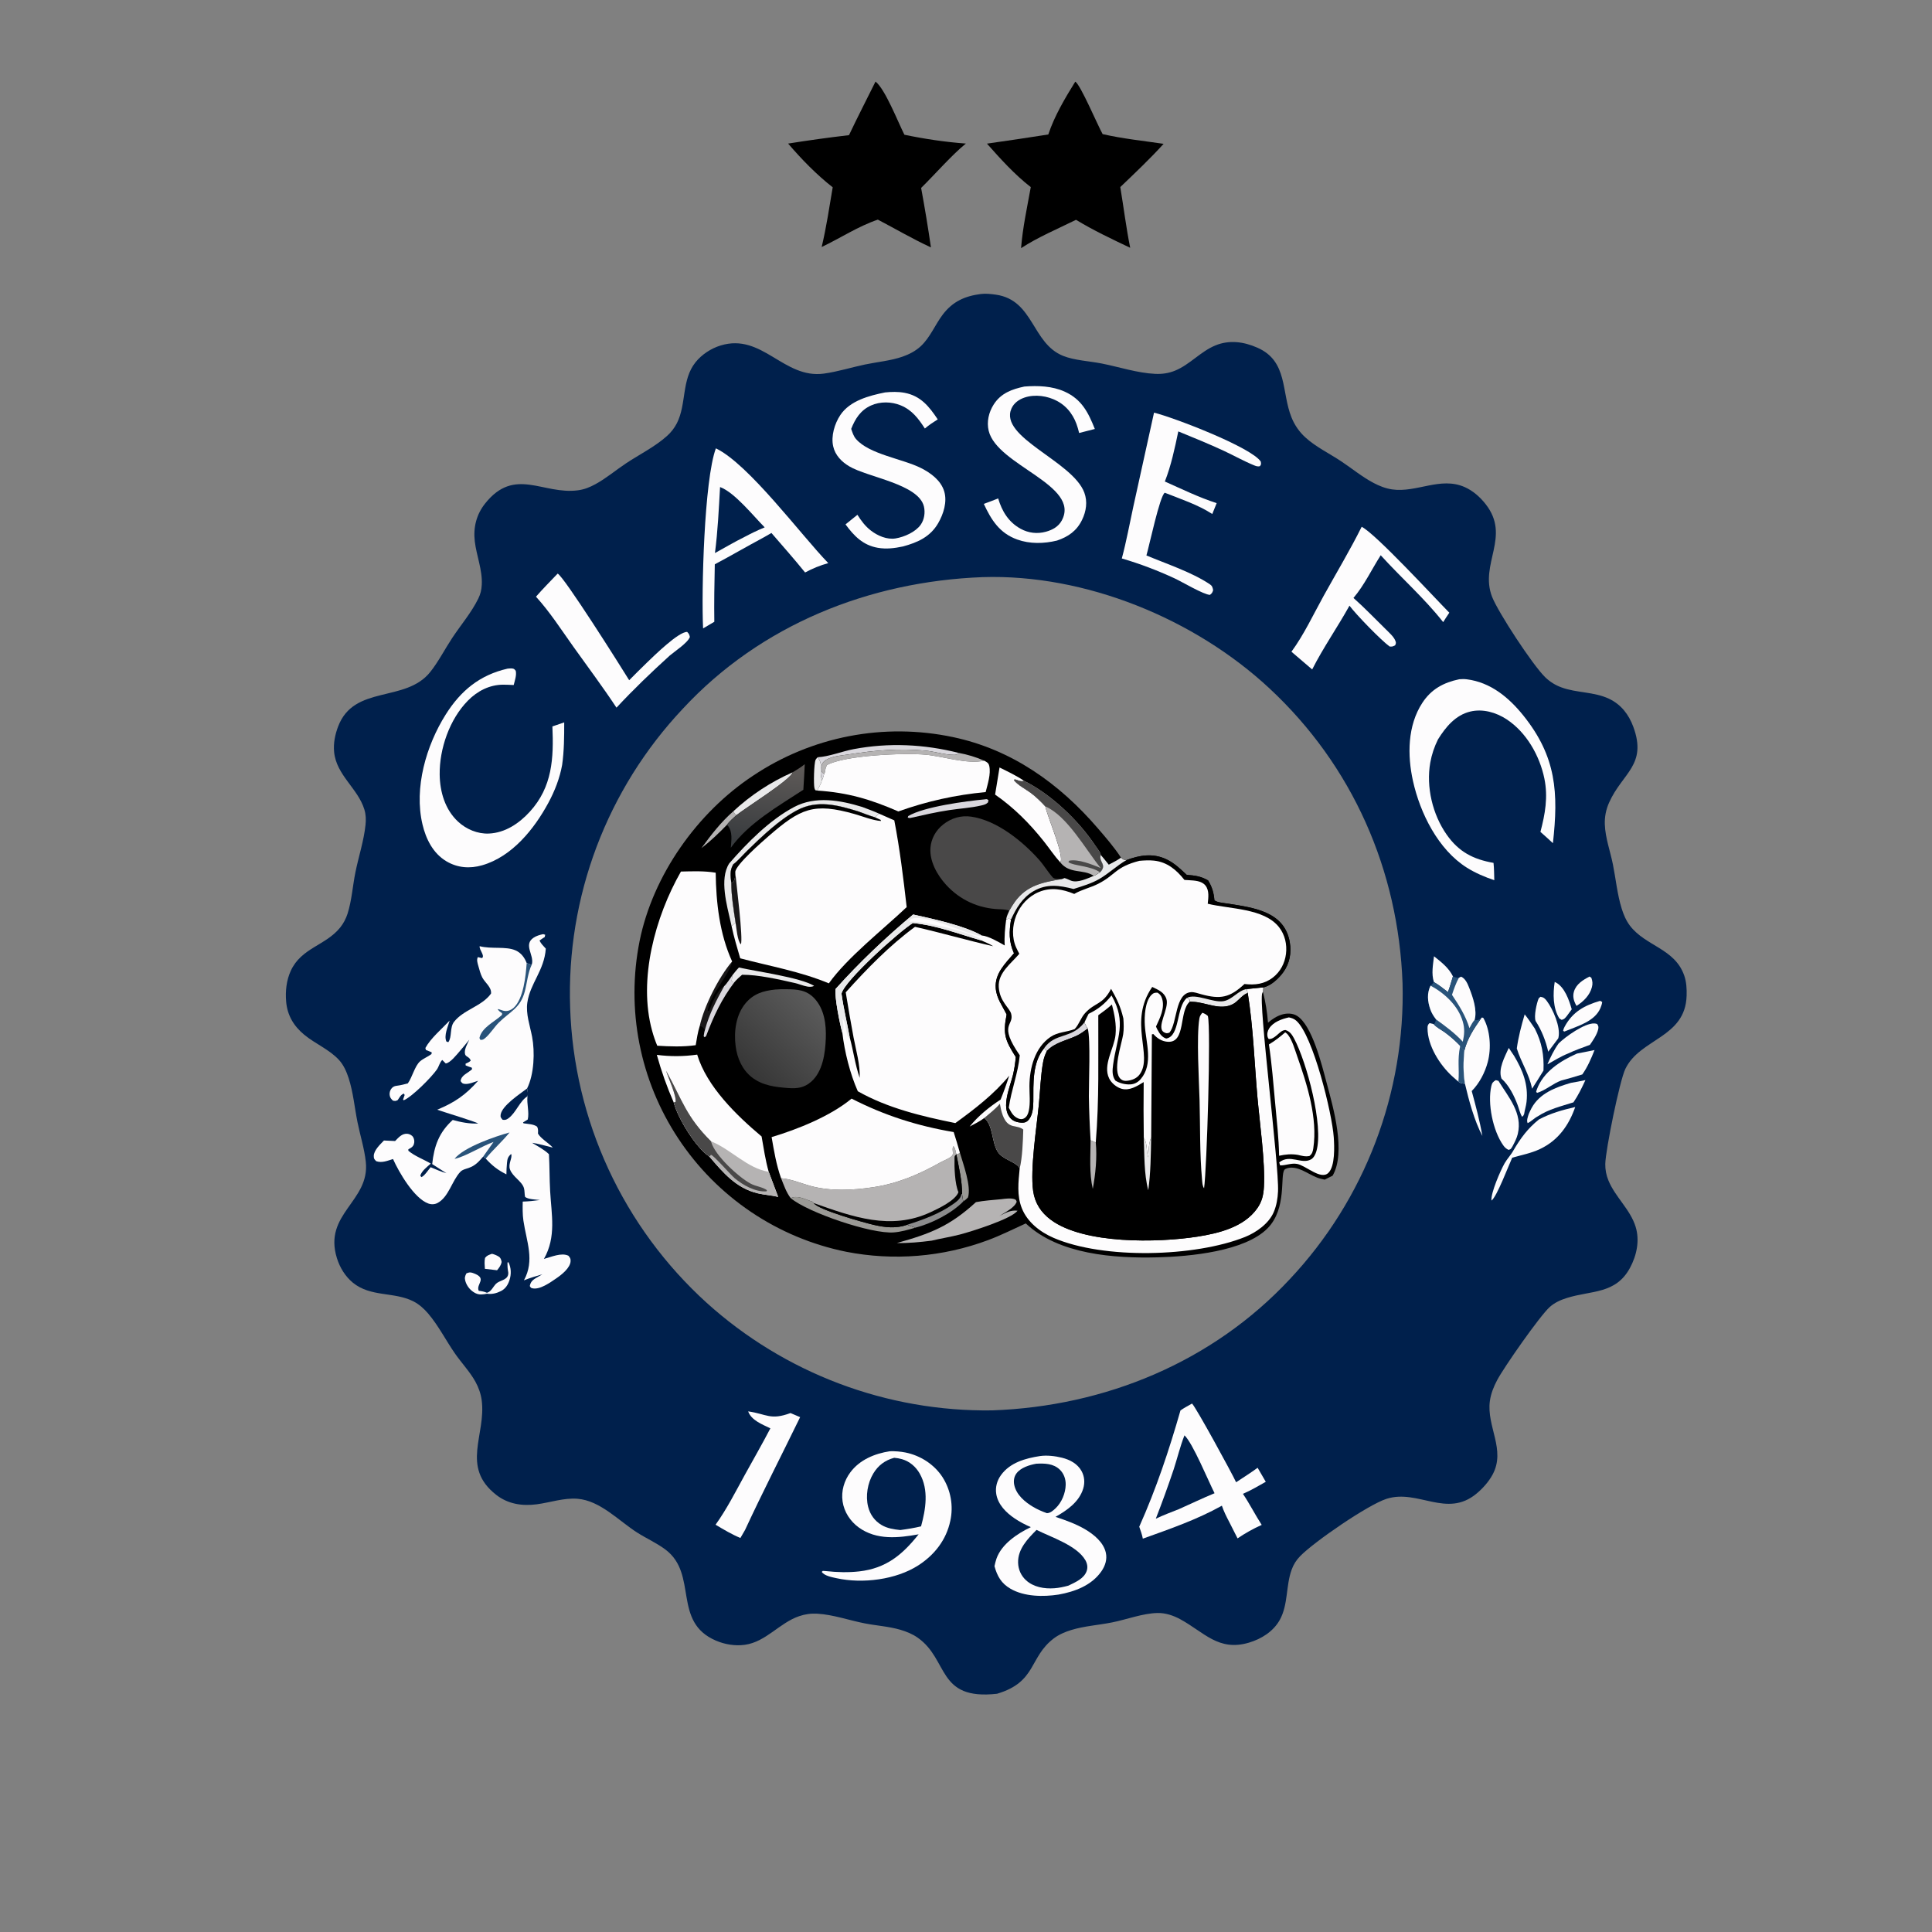 <?xml version="1.0" encoding="utf-8" ?>
<svg xmlns="http://www.w3.org/2000/svg" xmlns:xlink="http://www.w3.org/1999/xlink" width="1222" height="1222">
	<rect width="100%" height="100%" fill="#808080" stroke="none"/>
	<path transform="matrix(2.444 0 0 2.444 6.10352e-05 0)" d="M226.582 21.113C229.089 23.064 232.414 31.628 234.06 34.87C239.271 35.958 244.659 36.765 249.967 37.153C246.391 40.036 241.82 45.267 238.387 48.64Q239.807 56.308 240.925 64.026C236.242 61.87 231.754 59.229 227.184 56.84C222.077 58.575 217.501 61.615 212.646 63.925C213.862 58.847 214.632 53.618 215.505 48.472C211.302 45.188 207.431 41.196 203.964 37.156Q211.818 35.903 219.718 34.978C221.921 30.323 224.297 25.731 226.582 21.113Z"/>
	<path transform="matrix(2.444 0 0 2.444 6.10352e-05 0)" d="M278.272 21.141C279.586 21.789 284.167 32.639 285.362 34.709C290.532 35.897 295.896 36.447 301.14 37.223C297.59 41.135 293.745 44.767 289.928 48.414C290.807 53.66 291.437 58.9 292.493 64.125C287.73 61.871 282.983 59.617 278.469 56.886C273.761 59.223 268.646 61.355 264.253 64.22C264.662 58.941 265.829 53.631 266.766 48.424C262.648 45.245 258.866 41.066 255.426 37.172Q263.373 36.049 271.301 34.803C272.863 30.056 275.644 25.379 278.272 21.141Z"/>
	<path fill="#00204C" transform="matrix(2.444 0 0 2.444 6.10352e-05 0)" d="M253.809 76.091C255.053 75.921 256.491 76.082 257.735 76.259C267.549 77.657 267.021 88.815 275.105 92.09C278.014 93.269 281.989 93.459 285.103 94.071C289.675 94.971 294.317 96.539 298.977 96.757C300.756 96.84 302.447 96.6 304.104 95.922C307.948 94.35 310.73 90.947 314.569 89.384C318.208 87.902 321.931 88.447 325.428 89.989C333.349 93.479 331.573 101.475 334.261 108.074Q334.558 108.81 334.936 109.509Q335.314 110.207 335.768 110.858Q336.223 111.509 336.748 112.104Q337.273 112.7 337.862 113.232C340.455 115.616 344.156 117.428 347.111 119.393C349.901 121.249 352.528 123.434 355.501 124.995C356.99 125.777 358.591 126.412 360.262 126.655C366.624 127.58 372.778 123.274 379.067 126.058C381.199 127.001 383.042 128.633 384.474 130.459C391.106 138.908 382.824 145.919 386.147 154.451C387.706 158.454 396.641 172.106 399.899 175.27Q400.79 176.137 401.842 176.798Q402.895 177.458 404.063 177.883C408.04 179.364 412.498 178.988 416.409 180.836C419.531 182.312 421.526 184.913 422.697 188.092C426.349 198.003 419.848 200.049 416.451 207.674Q416.146 208.34 415.921 209.037Q415.697 209.735 415.555 210.453Q415.413 211.172 415.356 211.903Q415.298 212.633 415.327 213.365C415.455 216.872 416.73 220.276 417.419 223.702C418.18 227.49 418.536 231.418 419.683 235.117C420.166 236.676 420.827 238.248 421.819 239.555C425.861 244.885 433.421 245.444 435.873 252.457C436.46 254.136 436.55 255.942 436.495 257.708C436.154 268.632 424.451 268.721 420.639 276.629C419.158 279.701 415.517 297.596 415.445 301.225Q415.425 302.337 415.636 303.43Q415.847 304.522 416.278 305.548C418.056 309.844 421.906 312.99 423.297 317.483C424.393 321.024 423.585 324.869 421.867 328.073C418.174 334.96 411.871 333.924 405.552 335.9C403.915 336.412 402.379 337.087 401.085 338.239C398.523 340.518 389.239 353.821 387.474 357.154C386.572 358.856 385.842 360.652 385.578 362.571C384.669 369.182 389.792 375.181 386.258 381.666C385.255 383.507 383.741 385.193 382.137 386.532C374.413 392.977 366.993 385.319 358.87 387.884C354.042 389.409 340.079 399.031 336.49 402.718C335.457 403.78 334.787 404.843 334.279 406.231C332.747 410.421 333.409 415.256 331.213 419.213C329.543 422.224 326.472 424.146 323.237 425.111C315.323 427.47 311.592 422.376 305.414 419.038C303.626 418.072 301.615 417.404 299.563 417.444C295.756 417.518 291.574 419.127 287.831 419.875C284.323 420.577 280.671 420.796 277.241 421.844C275.675 422.322 274.064 423.004 272.752 423.994C266.278 428.877 268.338 435.29 258.026 438.345C242.406 440.078 245.624 429.53 237.492 423.824C236.129 422.868 234.567 422.236 232.975 421.773C229.984 420.903 226.758 420.716 223.7 420.109C219.684 419.312 215.616 417.865 211.519 417.621Q210.323 417.548 209.136 417.711Q207.948 417.874 206.816 418.267C201.725 419.997 198.237 424.914 192.772 425.673C190.263 426.022 187.616 425.589 185.292 424.596C173.927 419.738 180.71 407.486 172.28 401.073C170.031 399.362 167.295 398.154 164.898 396.626C160.137 393.59 155.338 388.349 149.452 387.879C145.922 387.598 142.368 388.861 138.89 389.314C135.134 389.804 131.466 389.255 128.406 386.857C119.164 379.616 125.847 371.339 124.664 362.391C124.442 360.712 123.869 359.108 123.059 357.625C121.658 355.058 119.406 352.687 117.724 350.258C115.393 346.893 113.493 343.107 110.84 339.982C109.735 338.681 108.454 337.523 106.917 336.755C101.956 334.273 95.927 335.718 91.34 331.97C89.343 330.338 87.952 328.046 87.193 325.607C83.609 314.098 95.747 310.938 94.674 300.718C94.316 297.313 93.201 293.799 92.522 290.43C91.761 286.661 91.417 282.674 90.225 279.013C89.685 277.351 88.937 275.642 87.752 274.339C85.286 271.625 81.542 270.121 78.717 267.775C76.015 265.532 74.359 262.779 74.055 259.219C73.826 256.531 74.116 253.739 75.241 251.265C77.968 245.272 84.293 244.72 88.055 240.022C88.892 238.977 89.535 237.739 89.945 236.465C91.028 233.102 91.274 229.228 91.981 225.747C92.805 221.687 94.162 217.619 94.595 213.494C94.741 212.105 94.704 210.822 94.291 209.477C92.611 204.014 87.039 200.608 86.468 194.597C86.254 192.345 86.712 190.102 87.51 188.002C91.644 177.127 104.962 181.962 111.367 173.885C113.499 171.195 115.131 167.975 117.031 165.105C119.273 161.719 121.965 158.598 123.77 154.939C124.365 153.731 124.614 152.659 124.683 151.311C124.878 147.483 123.311 143.838 122.872 140.075C122.455 136.498 123.294 133.132 125.559 130.292C133.215 120.694 140.513 128.105 149.595 126.887C151.239 126.667 152.627 126.102 154.072 125.317C156.877 123.796 159.391 121.648 162.053 119.886C165.505 117.6 169.564 115.584 172.632 112.816Q173.418 112.115 174.061 111.282Q174.705 110.449 175.185 109.512C177.696 104.546 176.343 98.313 179.999 93.757C181.622 91.734 184.024 90.166 186.491 89.411C197.282 86.106 202.774 98.111 213.223 96.688C216.803 96.2 220.347 95.068 223.884 94.329C227.098 93.658 230.499 93.374 233.604 92.291C235.301 91.698 236.941 90.848 238.268 89.621C240.752 87.324 241.979 84.04 244.006 81.384C246.569 78.025 249.697 76.624 253.809 76.091ZM254.318 149.36C224.96 150.474 196.878 161.669 176.713 183.424Q175.804 184.388 174.919 185.375Q174.033 186.362 173.173 187.37Q172.312 188.378 171.477 189.407Q170.642 190.436 169.832 191.486Q169.022 192.535 168.239 193.604Q167.455 194.673 166.699 195.761Q165.942 196.85 165.212 197.956Q164.482 199.063 163.78 200.187Q163.078 201.311 162.404 202.452Q161.73 203.593 161.084 204.751Q160.438 205.908 159.821 207.081Q159.204 208.255 158.616 209.443Q158.028 210.63 157.47 211.833Q156.912 213.035 156.383 214.25Q155.855 215.466 155.356 216.694Q154.858 217.922 154.39 219.163Q153.923 220.403 153.486 221.654Q153.049 222.906 152.643 224.167Q152.237 225.429 151.862 226.7Q151.488 227.972 151.144 229.252Q150.801 230.532 150.49 231.821Q150.178 233.109 149.899 234.405Q149.62 235.701 149.372 237.003Q149.125 238.305 148.91 239.613Q148.694 240.921 148.512 242.233Q148.329 243.546 148.179 244.863Q148.028 246.18 147.911 247.5Q147.793 248.821 147.708 250.143Q147.623 251.466 147.571 252.79Q147.518 254.115 147.499 255.44Q147.479 256.766 147.492 258.091Q147.505 259.416 147.551 260.741Q147.594 262.092 147.671 263.441Q147.749 264.79 147.859 266.137Q147.97 267.484 148.115 268.827Q148.26 270.171 148.438 271.51Q148.616 272.85 148.828 274.185Q149.04 275.519 149.285 276.848Q149.53 278.177 149.808 279.499Q150.087 280.822 150.398 282.137Q150.71 283.452 151.054 284.758Q151.398 286.065 151.775 287.363Q152.152 288.661 152.561 289.949Q152.97 291.236 153.412 292.514Q153.853 293.791 154.327 295.057Q154.8 296.322 155.305 297.576Q155.81 298.829 156.346 300.07Q156.882 301.31 157.449 302.537Q158.016 303.764 158.614 304.976Q159.211 306.188 159.839 307.384Q160.467 308.581 161.125 309.762Q161.782 310.942 162.469 312.106Q163.156 313.269 163.872 314.416Q164.588 315.562 165.332 316.69Q166.077 317.817 166.849 318.926Q167.622 320.035 168.422 321.124Q169.222 322.213 170.049 323.282Q170.876 324.351 171.729 325.398Q172.583 326.446 173.462 327.472Q174.342 328.498 175.247 329.502Q176.152 330.505 177.082 331.486Q178.011 332.466 178.965 333.423Q179.92 334.38 180.897 335.313Q181.875 336.246 182.876 337.154Q183.814 338.001 184.771 338.826Q185.729 339.651 186.705 340.453Q187.681 341.255 188.676 342.035Q189.671 342.814 190.684 343.57Q191.697 344.325 192.727 345.057Q193.758 345.789 194.805 346.496Q195.852 347.204 196.915 347.887Q197.978 348.57 199.058 349.227Q200.137 349.885 201.231 350.518Q202.325 351.15 203.434 351.757Q204.542 352.363 205.665 352.944Q206.787 353.524 207.923 354.078Q209.059 354.632 210.207 355.16Q211.356 355.687 212.516 356.187Q213.677 356.688 214.848 357.161Q216.02 357.634 217.203 358.079Q218.386 358.525 219.578 358.943Q220.771 359.36 221.973 359.75Q223.175 360.14 224.386 360.501Q225.597 360.863 226.816 361.196Q228.035 361.529 229.262 361.833Q230.488 362.138 231.722 362.414Q232.955 362.689 234.194 362.936Q235.434 363.183 236.678 363.4Q237.923 363.618 239.173 363.807Q240.423 363.995 241.676 364.154Q242.93 364.314 244.187 364.444Q245.444 364.573 246.704 364.674Q247.963 364.774 249.225 364.845Q250.487 364.916 251.75 364.958Q253.013 364.999 254.277 365.011Q255.54 365.023 256.804 365.005C285.977 363.963 313.801 352.523 333.846 330.997Q334.744 330.04 335.618 329.062Q336.493 328.083 337.343 327.084Q338.194 326.085 339.019 325.065Q339.845 324.045 340.646 323.006Q341.446 321.966 342.221 320.907Q342.996 319.848 343.746 318.771Q344.495 317.694 345.217 316.598Q345.94 315.503 346.635 314.39Q347.331 313.278 347.999 312.148Q348.668 311.019 349.308 309.874Q349.949 308.729 350.562 307.568Q351.174 306.408 351.758 305.233Q352.342 304.058 352.898 302.869Q353.453 301.68 353.979 300.478Q354.505 299.276 355.002 298.062Q355.499 296.847 355.966 295.621Q356.433 294.394 356.87 293.157Q357.307 291.92 357.713 290.672Q358.12 289.425 358.496 288.168Q358.872 286.91 359.218 285.645Q359.563 284.379 359.877 283.105Q360.192 281.831 360.475 280.549Q360.759 279.268 361.011 277.98Q361.263 276.693 361.483 275.399Q361.704 274.106 361.893 272.807Q362.082 271.509 362.239 270.206Q362.396 268.903 362.522 267.597Q362.647 266.291 362.741 264.982Q362.835 263.673 362.896 262.362Q362.958 261.052 362.988 259.74Q363.018 258.428 363.015 257.116Q363.013 255.804 362.979 254.492C361.924 225.196 350.048 198.162 328.513 178.132C309.146 160.119 280.901 148.521 254.318 149.36Z"/>
	<path fill="#FDFCFD" transform="matrix(2.444 0 0 2.444 6.10352e-05 0)" d="M127.324 324.48C127.903 324.617 128.557 324.877 129.06 325.201C129.621 325.562 129.679 325.977 129.82 326.587C129.645 327.507 129.219 328.015 128.646 328.739L125.492 328.37C125.427 327.408 125.325 326.484 125.533 325.532C126.094 324.849 126.509 324.787 127.324 324.48Z"/>
	<path fill="#FDFCFD" transform="matrix(2.444 0 0 2.444 6.10352e-05 0)" d="M411.371 252.728L411.842 253.046C412.147 253.95 412.227 254.56 411.981 255.494C411.429 257.593 409.78 259.219 408.006 260.323C407.969 260.259 407.932 260.196 407.896 260.132C407.27 259.01 406.957 257.846 407.346 256.584C407.94 254.657 409.691 253.6 411.371 252.728Z"/>
	<path fill="#FDFCFD" transform="matrix(2.444 0 0 2.444 6.10352e-05 0)" d="M371.119 247.478C373.013 249.004 374.926 250.446 376.017 252.674C375.618 254.045 375.222 255.409 374.728 256.75C373.548 255.857 372.386 254.891 371.096 254.162C370.391 252.017 370.866 249.677 371.119 247.478Z"/>
	<path fill="#FDFCFD" transform="matrix(2.444 0 0 2.444 6.10352e-05 0)" d="M402.356 254.125C402.458 254.174 402.561 254.221 402.662 254.273C404.937 255.465 406.11 258.889 406.765 261.213L405.457 262.993C404.974 263.539 404.883 263.757 404.16 263.939L403.566 263.581C401.866 260.897 401.887 257.154 402.356 254.125Z"/>
	<path fill="#FDFCFD" transform="matrix(2.444 0 0 2.444 6.10352e-05 0)" d="M126.011 334.568C126.123 334.526 126.237 334.488 126.348 334.441C127.164 334.097 127.687 332.957 128.283 332.321C129.218 331.322 131.098 331.394 131.485 329.967C131.615 329.486 131.508 329.121 131.43 328.651C131.327 328.029 131.343 327.386 131.335 326.756L131.582 326.644C132.309 328.115 132.354 329.767 131.845 331.323C131.45 332.534 130.789 333.561 129.626 334.138C128.46 334.717 127.304 334.998 126.014 334.816C125 335.012 124.078 335.161 123.109 334.704C121.825 334.097 120.804 332.875 120.424 331.51C120.203 330.719 120.328 330.253 120.707 329.549C121.332 329.298 121.66 329.202 122.321 329.427C126.417 330.821 123.071 332.267 123.9 334.064C124.682 334.147 125.286 334.258 126.011 334.568Z"/>
	<path fill="#FDFCFD" transform="matrix(2.444 0 0 2.444 6.10352e-05 0)" d="M414.089 259.024C414.29 259.065 414.475 259.222 414.648 259.331C414.569 259.887 414.414 260.359 414.195 260.879C412.729 264.366 408.284 265.542 405.063 266.884L404.829 266.966L404.532 266.775C404.61 266.36 404.729 266.074 404.93 265.701C407.001 261.851 410.069 260.199 414.089 259.024Z"/>
	<path fill="#FDFCFD" transform="matrix(2.444 0 0 2.444 6.10352e-05 0)" d="M397.419 264.248C396.934 263.022 397.685 259.598 398.209 258.377L398.673 257.966C399.482 258.082 399.843 258.413 400.329 259.067C401.934 261.226 403.907 265.765 403.339 268.462C403.318 268.561 403.283 268.656 403.255 268.753L400.678 272.178C400.064 269.43 398.963 266.61 397.419 264.248Z"/>
	<path fill="#FDFCFD" transform="matrix(2.444 0 0 2.444 6.10352e-05 0)" d="M403.358 270.057C405.133 268.295 410.092 264.759 412.594 264.867C412.989 264.884 413.01 264.91 413.339 265.013C413.686 265.535 413.744 265.791 413.6 266.418C413.292 267.755 412.253 269.278 411.465 270.406C409.596 271.122 407.63 271.776 405.826 272.642C403.97 273.375 402.214 274.481 400.47 275.45C401.277 273.568 402.167 271.727 403.358 270.057Z"/>
	<path fill="#FDFCFD" transform="matrix(2.444 0 0 2.444 6.10352e-05 0)" d="M390.465 271.205L391.835 273.24C394.094 277.017 395.56 280.694 395.066 285.175C394.948 286.246 394.595 287.252 394.446 288.304C394.257 288.714 394.291 288.748 393.894 289.019C393.375 288.094 393.149 287.015 392.778 286.023C391.868 283.588 390.546 280.903 388.588 279.139C387.648 276.654 389.462 273.461 390.465 271.205Z"/>
	<path fill="#FDFCFD" transform="matrix(2.444 0 0 2.444 6.10352e-05 0)" d="M408.121 272.662L412.664 271.751C411.796 273.967 410.875 276.106 409.501 278.062C407.684 278.642 405.853 279.15 404.012 279.649C401.821 280.448 399.932 282.228 397.802 282.824L397.558 282.589C397.622 282.333 397.649 282.182 397.737 281.945C399.451 277.318 403.855 274.549 408.121 272.662Z"/>
	<path fill="#FDFCFD" transform="matrix(2.444 0 0 2.444 6.10352e-05 0)" d="M406.546 280.246C407.801 280.019 409.062 279.812 410.305 279.529C409.39 281.52 408.445 283.47 407.206 285.283C404.042 286.298 400.812 287.043 398.006 288.889C397.051 289.374 396.338 290.21 395.356 290.664C395.015 289.977 395.413 289.045 395.626 288.33C395.854 287.802 396.091 287.275 396.366 286.77C398.464 282.914 402.601 281.402 406.546 280.246Z"/>
	<path fill="#FDFCFD" transform="matrix(2.444 0 0 2.444 6.10352e-05 0)" d="M392.546 271.339C392.968 268.31 393.727 265.442 394.585 262.514C395.539 263.681 396.361 264.963 397.215 266.204C399.044 269.851 399.61 272.991 399.453 277.061Q398.005 279.43 396.496 281.762C395.779 277.996 393.646 274.928 392.546 271.339Z"/>
	<path fill="#FDFCFD" transform="matrix(2.444 0 0 2.444 6.10352e-05 0)" d="M377.433 279.947Q376.637 279.257 375.855 278.552C372.633 275.633 369.435 270.61 369.442 266.071C369.443 265.451 369.521 265.192 369.962 264.77L371.051 265.047C371.77 265.939 373.082 266.541 374.006 267.23C375.414 268.278 376.681 269.394 377.895 270.659C378.21 271.279 378.371 271.514 378.989 271.845C378.694 274.723 378.658 277.606 379.126 280.467C378.361 280.383 378.064 280.413 377.433 279.947Z"/>
	<path fill="#29537A" transform="matrix(2.444 0 0 2.444 6.10352e-05 0)" d="M377.895 270.659C378.21 271.279 378.371 271.514 378.989 271.845C378.694 274.723 378.658 277.606 379.126 280.467C378.361 280.383 378.064 280.413 377.433 279.947C377.73 276.431 377.109 274.612 377.895 270.659Z"/>
	<path fill="#FDFCFD" transform="matrix(2.444 0 0 2.444 6.10352e-05 0)" d="M391.468 296.615C391.098 297.181 391.084 297.442 390.406 297.592C389.786 297.276 389.432 296.967 389.028 296.395C386.357 292.613 384.916 285.567 385.96 281.043C386.145 280.24 386.42 279.95 387.114 279.539L387.799 279.73C390.4 283.969 394.098 288.067 392.801 293.478C392.534 294.593 391.991 295.604 391.468 296.615Z"/>
	<path fill="#FDFCFD" transform="matrix(2.444 0 0 2.444 6.10352e-05 0)" d="M383.182 263.728L383.506 263.328L383.864 263.412C385.702 266.605 385.965 271.32 385.036 274.838C384.315 277.568 382.876 280.353 380.88 282.362C381.924 286.224 382.957 290.039 383.635 293.985C381.545 290.003 380.156 284.838 379.126 280.467C378.658 277.606 378.694 274.723 378.989 271.845C379.784 268.752 381.377 266.323 383.182 263.728Z"/>
	<path fill="#FDFCFD" transform="matrix(2.444 0 0 2.444 6.10352e-05 0)" d="M398.296 289.7C401.359 288.09 404.313 287.274 407.667 286.497C406.002 291.271 403.236 295.144 398.575 297.358C396.25 298.463 393.803 298.909 391.354 299.613C390.425 301.624 387.383 309.74 385.988 310.707C385.781 308.72 388.37 302.846 389.392 301.053C390.059 299.883 391.066 298.86 391.69 297.696C393.567 294.508 395.384 292.03 398.296 289.7Z"/>
	<path fill="#29537A" transform="matrix(2.444 0 0 2.444 6.10352e-05 0)" d="M376.017 252.674C376.565 252.929 376.947 253.023 377.55 253.064L378.124 252.763C379.269 253.266 379.814 254.612 380.254 255.733C381.188 258.109 382.349 261.475 381.62 263.982C382.325 264.083 382.507 263.986 383.182 263.728C381.377 266.323 379.784 268.752 378.989 271.845C378.371 271.514 378.21 271.279 377.895 270.659C376.681 269.394 375.414 268.278 374.006 267.23C373.082 266.541 371.77 265.939 371.051 265.047C371.445 264.825 371.509 264.25 371.655 263.826C371.006 262.985 370.501 262.194 370.15 261.185C369.444 259.156 369.254 257.046 370.225 255.084C370.571 254.815 370.812 254.497 371.096 254.162C372.386 254.891 373.548 255.857 374.728 256.75C375.222 255.409 375.618 254.045 376.017 252.674Z"/>
	<path fill="#FDFCFD" transform="matrix(2.444 0 0 2.444 6.10352e-05 0)" d="M377.55 253.064L378.124 252.763C379.269 253.266 379.814 254.612 380.254 255.733C381.188 258.109 382.349 261.475 381.62 263.982C381.082 264.494 380.674 265.428 380.292 266.073C379.293 262.861 377.627 260.227 375.772 257.459C376.279 255.928 376.778 254.484 377.55 253.064Z"/>
	<path fill="#FDFCFD" transform="matrix(2.444 0 0 2.444 6.10352e-05 0)" d="M370.225 255.084C373.862 257.027 377.375 260.288 378.559 264.362C379.112 266.262 378.975 267.711 378.572 269.592C376.473 267.34 374.142 265.62 371.655 263.826C371.006 262.985 370.501 262.194 370.15 261.185C369.444 259.156 369.254 257.046 370.225 255.084Z"/>
	<path fill="#FDFCFD" transform="matrix(2.444 0 0 2.444 6.10352e-05 0)" d="M193.624 365.261C198.464 365.959 199.357 367.627 204.581 365.698L207.072 366.758C202.334 376.49 197.369 386.137 192.816 395.955L191.615 398.027C189.351 397.091 187.287 395.842 185.186 394.597C188.089 390.555 190.315 386.139 192.706 381.789C194.931 377.743 197.239 373.754 199.371 369.656C197.307 368.635 194.446 367.599 193.624 365.261Z"/>
	<path fill="#FDFCFD" transform="matrix(2.444 0 0 2.444 6.10352e-05 0)" d="M144.319 148.449C145.972 149.213 160.631 172.463 162.831 176.038Q165.131 173.711 167.477 171.432C169.33 169.658 175.591 163.489 177.835 163.536C178.319 164.034 178.364 164.164 178.542 164.84C177.998 166.363 174.704 168.495 173.31 169.677C168.529 174.016 163.945 178.412 159.547 183.143C156.007 177.784 152.123 172.605 148.394 167.375C145.298 163.032 142.306 158.37 138.71 154.421C140.502 152.365 142.437 150.422 144.319 148.449Z"/>
	<path fill="#FDFCFD" transform="matrix(2.444 0 0 2.444 6.10352e-05 0)" d="M352.399 136.332C355.987 138.114 371.114 154.542 375.083 158.568C374.526 159.36 374.016 160.187 373.494 161.002C368.574 154.761 362.638 149.566 357.328 143.698C354.989 147.357 353.101 151.424 350.275 154.749C353.155 157.29 355.849 160.135 358.603 162.817C359.392 163.624 360.626 164.679 361.068 165.715C361.334 166.336 361.321 166.44 361.058 167.004C360.433 167.329 360.336 167.366 359.636 167.319C357.385 165.675 350.963 159.066 349.244 156.747C346.155 162.319 342.473 167.564 339.59 173.252L334.224 168.664C337.466 164.249 339.929 158.955 342.58 154.17C345.872 148.228 349.369 142.419 352.399 136.332Z"/>
	<path fill="#FDFCFD" transform="matrix(2.444 0 0 2.444 6.10352e-05 0)" d="M298.662 106.795C303.646 108 323.893 115.751 326.293 119.471C326.371 120.121 326.438 120.135 326.06 120.656C325.49 120.781 325.102 120.647 324.578 120.434C321.929 119.354 319.362 117.902 316.761 116.69C312.88 114.883 308.902 113.274 304.942 111.648C304.035 116.005 303.092 120.466 301.464 124.617C305.851 126.558 310.297 128.75 314.872 130.209L313.734 133.024C310.042 130.616 305.535 129.149 301.451 127.523C300.177 128.214 297.391 141.416 296.693 143.751C301.893 145.931 308.391 148.069 313.041 151.164C313.727 151.621 313.805 151.954 313.958 152.745C313.731 153.42 313.687 153.501 313.139 153.952C311.5 153.904 305.93 150.577 303.92 149.649C299.484 147.602 295.013 145.901 290.325 144.527C291.516 140.093 292.335 135.554 293.313 131.069L298.662 106.795Z"/>
	<path fill="#FDFCFD" transform="matrix(2.444 0 0 2.444 6.10352e-05 0)" d="M229.068 101.557C230.727 101.393 232.43 101.349 234.077 101.654C238.262 102.43 240.475 105.208 242.684 108.537C241.513 109.276 240.409 109.998 239.355 110.901C237.695 108.338 236.043 106.115 233.098 104.904C230.697 103.916 227.775 103.869 225.395 104.949C222.712 106.165 221.325 108.369 220.29 110.995C220.601 111.909 220.886 112.867 221.527 113.611C224.953 117.584 233.567 118.724 238.328 121.119C240.864 122.394 243.503 124.321 244.358 127.156C245.178 129.878 244.178 133.008 242.801 135.395C240.752 138.946 237.452 140.404 233.691 141.42C231.525 141.884 229.391 142.151 227.185 141.77C223.336 141.105 221.016 138.704 218.822 135.712L221.9 133.229C222.899 134.798 223.894 136.158 225.383 137.309C227.12 138.652 229.542 139.713 231.783 139.342C234.047 138.968 236.954 137.681 238.286 135.787C239.21 134.473 239.48 132.643 239.115 131.092C237.743 125.256 224.544 123.538 219.76 120.672C217.784 119.489 216.142 117.808 215.626 115.502C215.033 112.855 215.989 109.635 217.482 107.405C219.974 103.685 224.952 102.387 229.068 101.557Z"/>
	<path fill="#FDFCFD" transform="matrix(2.444 0 0 2.444 6.10352e-05 0)" d="M265.124 100.035C268.612 99.766 272.314 99.895 275.555 101.362C279.961 103.357 281.661 106.789 283.339 111.017L279.279 112.057Q279.127 111.452 278.959 110.851C278.106 107.815 276.4 105.288 273.571 103.772C271.094 102.446 267.858 101.979 265.162 102.883C263.706 103.372 262.392 104.3 261.759 105.739C258.478 113.199 277.612 119.342 280.62 127.488C281.492 129.849 281.115 132.307 280.039 134.535C278.659 137.392 276.467 138.913 273.544 139.9C270.185 140.718 266.53 140.808 263.247 139.623C258.679 137.974 256.543 134.565 254.609 130.404C255.862 129.974 257.091 129.469 258.325 128.988C259.303 132.294 260.991 135.096 264.094 136.823C266.153 137.97 268.456 138.225 270.709 137.602C272.383 137.139 273.922 136.296 274.775 134.724C279.765 125.533 258.04 120.492 255.87 111.484C255.309 109.153 255.892 106.69 257.164 104.689C259.031 101.753 261.898 100.716 265.124 100.035Z"/>
	<path fill="#FDFCFD" transform="matrix(2.444 0 0 2.444 6.10352e-05 0)" d="M131.355 173.043C131.668 173.02 132.072 172.96 132.391 172.989C133.045 173.048 133.087 173.125 133.474 173.609C133.738 174.768 133.216 176.146 132.945 177.287C132.045 177.242 131.142 177.196 130.24 177.196C126.691 177.196 123.53 178.843 121.085 181.33C116.356 186.14 113.708 193.766 113.788 200.449C113.842 204.923 115.176 209.509 118.537 212.632C120.664 214.608 123.577 215.846 126.502 215.724C130.725 215.547 134.332 213.113 137.103 210.084C142.96 203.682 143.317 196.231 142.961 187.999L146.018 186.954C146.018 190.658 146.001 194.292 145.48 197.969C144.859 201.404 143.571 204.707 141.916 207.771C138.246 214.569 132.506 221.712 124.78 223.932C121.617 224.841 118.438 224.619 115.559 222.92C112.076 220.863 110.226 217.135 109.331 213.326C107.115 203.895 110.293 192.947 115.345 184.925C119.254 178.718 124.158 174.697 131.355 173.043Z"/>
	<path fill="#FDFCFD" transform="matrix(2.444 0 0 2.444 6.10352e-05 0)" d="M377.659 175.79C378.306 175.74 378.939 175.719 379.585 175.8C385.759 176.574 390.495 180.505 394.267 185.209C402.808 195.86 403.353 205.2 401.892 218.216Q400.302 216.726 398.662 215.291C399.888 210.647 400.659 206.279 399.686 201.505C398.479 195.588 395.034 189.508 389.902 186.15C387.167 184.361 383.736 183.37 380.495 184.152C376.668 185.075 374.13 188.172 372.151 191.353C371.204 193.269 370.532 195.242 370.157 197.348C369.034 203.649 370.744 210.813 374.416 216.03C377.535 220.462 381.245 222.384 386.521 223.314C386.681 224.794 386.677 226.305 386.723 227.793C384.293 226.983 381.813 225.927 379.64 224.561C372.192 219.881 367.506 210.42 365.669 202.078C364.208 195.439 364.248 187.801 368.088 181.914C370.409 178.354 373.587 176.643 377.659 175.79Z"/>
	<path fill="#FDFCFD" transform="matrix(2.444 0 0 2.444 6.10352e-05 0)" d="M185.269 116.03C193.789 120.129 207.291 138.457 214.357 145.734Q211.22 146.603 208.359 148.158C205.544 144.675 202.571 141.316 199.641 137.93C198.877 138.402 198.079 138.828 197.297 139.27C193.17 141.483 189.125 143.844 184.989 146.042C184.887 151.006 184.788 155.947 184.865 160.913L181.958 162.634C181.506 152.95 182.23 124.245 185.269 116.03Z"/>
	<path fill="#00204C" transform="matrix(2.444 0 0 2.444 6.10352e-05 0)" d="M186.351 126.048C190.119 127.43 194.964 133.529 197.899 136.481C196.068 137.226 194.339 138.08 192.593 139.005C190.032 140.273 187.535 141.755 185.027 143.13C185.767 137.463 186.025 131.75 186.351 126.048Z"/>
	<path fill="#FDFCFD" transform="matrix(2.444 0 0 2.444 6.10352e-05 0)" d="M308.496 363.238C309.54 364.241 318.85 381.312 319.902 383.608C321.774 382.382 323.658 381.172 325.472 379.86L327.583 383.489C325.644 384.572 323.716 385.734 321.668 386.599C323.412 389.195 324.828 392.012 326.528 394.644Q323.249 396.11 320.279 398.131L318.093 393.82C317.373 392.453 316.718 391.137 316.22 389.672C309.68 393.322 302.782 395.68 295.764 398.205C295.568 397.139 295.189 396.134 294.837 395.112C299.263 385.205 302.515 375.427 305.509 365.012C306.447 364.352 307.502 363.812 308.496 363.238Z"/>
	<path fill="#00204C" transform="matrix(2.444 0 0 2.444 6.10352e-05 0)" d="M306.54 371.463C308.692 373.481 312.72 383.284 314.326 386.448C311.222 387.72 308.17 389.208 305.097 390.563C303.09 391.351 301.076 392.119 299.122 393.035Q301.597 386.69 303.762 380.232C304.708 377.328 305.422 374.304 306.54 371.463Z"/>
	<path fill="#FDFCFD" transform="matrix(2.444 0 0 2.444 6.10352e-05 0)" d="M230.289 375.581C231.61 375.541 233.003 375.645 234.3 375.9C238.162 376.661 241.783 378.975 243.933 382.303Q244.327 382.924 244.66 383.58Q244.992 384.237 245.258 384.922Q245.525 385.608 245.724 386.316Q245.922 387.024 246.051 387.748Q246.18 388.473 246.238 389.206Q246.295 389.939 246.281 390.675Q246.267 391.41 246.182 392.141Q246.096 392.871 245.94 393.59C244.904 398.514 241.85 402.41 237.669 405.108C231.87 408.85 223.194 409.903 216.52 408.444C215.364 408.191 213.336 407.833 212.663 406.798L212.944 406.542L213.81 406.601C216.646 406.912 219.53 406.995 222.368 406.674C229.324 405.886 233.535 402.379 237.743 397.079C232.494 398.027 226.86 398.636 222.264 395.318C220.048 393.718 218.461 391.295 218.06 388.574C217.663 385.89 218.467 383.169 220.084 381.014C222.516 377.772 226.4 376.176 230.289 375.581Z"/>
	<path fill="#00204C" transform="matrix(2.444 0 0 2.444 6.10352e-05 0)" d="M231.424 377.274C232.104 377.333 232.796 377.446 233.453 377.639C235.432 378.221 237.022 379.592 238.027 381.372C240.414 385.599 239.579 390.59 238.368 395.02C236.58 395.448 234.81 395.733 232.988 395.973C231.319 395.799 229.626 395.546 228.16 394.679C226.364 393.616 225.174 391.965 224.67 389.945C223.968 387.134 224.523 383.813 226.011 381.34C227.282 379.228 229.06 377.905 231.424 377.274Z"/>
	<path fill="#FDFCFD" transform="matrix(2.444 0 0 2.444 6.10352e-05 0)" d="M269.153 376.826C270.938 376.566 273.094 376.82 274.838 377.257C276.891 377.771 278.847 378.8 279.903 380.71C280.675 382.107 280.796 383.702 280.341 385.223C279.301 388.696 276.151 390.87 273.165 392.561C275.801 393.441 278.461 394.382 280.862 395.802C283.119 397.136 285.583 399.156 286.185 401.824C286.576 403.553 286.029 405.242 285.037 406.665C282.488 410.318 278.174 411.915 273.974 412.673C269.995 413.289 265.102 413.238 261.517 411.163C259.12 409.776 258.076 407.889 257.37 405.321C257.518 404.666 257.667 404.004 257.89 403.37C259.222 399.582 263.315 396.874 266.78 395.221C265.332 394.604 263.881 393.839 262.577 392.957C260.375 391.467 258.263 389.368 257.828 386.633C257.551 384.888 258.025 383.172 259.056 381.75C261.417 378.494 265.398 377.405 269.153 376.826Z"/>
	<path fill="#00204C" transform="matrix(2.444 0 0 2.444 6.10352e-05 0)" d="M268.187 378.808C270.368 378.702 272.61 378.733 274.28 380.345C275.346 381.374 275.835 382.808 275.8 384.275C275.749 386.438 274.774 388.826 273.2 390.326C272.588 390.909 271.807 391.614 270.924 391.604C269.71 391.178 268.483 390.639 267.376 389.982C265.263 388.729 263.047 386.871 262.497 384.361C262.264 383.294 262.403 382.186 263.072 381.297C264.188 379.814 266.433 379.117 268.187 378.808Z"/>
	<path fill="#00204C" transform="matrix(2.444 0 0 2.444 6.10352e-05 0)" d="M268.258 395.938C272.018 397.826 278.692 399.962 280.882 403.76C281.373 404.611 281.563 405.581 281.246 406.532C280.569 408.564 278.267 409.496 276.505 410.361C275.305 410.69 274.108 410.946 272.865 411.038C270.295 411.227 267.498 410.762 265.535 408.971C264.236 407.785 263.528 406.17 263.482 404.417C263.389 400.911 265.959 398.24 268.258 395.938Z"/>
	<path fill="#FDFCFD" transform="matrix(2.444 0 0 2.444 6.10352e-05 0)" d="M137.601 249.705C137.62 249.631 137.642 249.558 137.66 249.484C138.246 247.124 135.4 244.495 138.082 242.685C138.819 242.188 139.72 241.928 140.581 241.754L141.094 241.912L140.975 242.502C140.513 242.795 140.062 243.084 139.624 243.412C140 244.226 140.653 244.85 141.254 245.504C140.853 251.181 137.203 254.457 136.471 259.481C136.047 262.388 137.152 265.424 137.698 268.263C138.462 272.227 138.239 278.044 136.408 281.698C136.537 282.383 136.741 283.04 136.512 283.722C136.292 285.7 137.019 287.865 136.583 289.723Q135.969 290.099 135.361 290.485L135.489 290.715C136.604 290.895 138.047 290.897 138.976 291.561C139.331 292.156 139.253 292.704 139.228 293.367C139.958 294.68 141.993 295.794 143.066 296.999C141.289 296.551 139.5 296.035 137.688 295.756C139.189 296.672 140.797 297.477 142.066 298.707C142.245 301.874 142.197 305.045 142.372 308.209C142.714 314.383 144.009 320.061 140.772 325.808C142.671 325.31 145.278 324.094 147.116 324.985C147.527 325.515 147.695 325.667 147.668 326.375C147.6 328.14 145.307 329.925 143.974 330.832C142.435 331.88 139.721 333.861 137.775 333.406C137.306 333.297 137.355 333.197 137.106 332.824C137.248 332.033 137.595 331.491 138.259 331.034C138.528 330.848 138.817 330.695 139.098 330.53L140.356 329.781C138.757 330.267 137.139 330.716 135.592 331.35C138.439 326.17 136.259 321.322 135.46 315.919C135.218 314.278 135.252 312.627 135.281 310.973C136.786 310.923 138.235 310.779 139.725 310.564C138.703 310.428 136.566 310.412 135.873 309.715C135.735 309.007 135.79 308.15 135.6 307.488C135.089 305.702 132.664 304.571 131.976 302.625C131.463 301.175 132.673 299.647 132.293 298.646C131.465 299.349 131.3 299.904 131.209 300.938C131.123 301.926 131.055 302.928 131.058 303.92C128.831 302.813 127.379 301.676 125.706 299.842L125.073 299.291L124.307 300.153C121.924 302.843 120.252 302.093 119.129 303.277C116.964 305.56 116.134 309.805 113.22 311.339C112.5 311.718 111.628 311.748 110.868 311.475C107.163 310.147 103.242 303.375 101.715 299.956C100.27 300.395 98.867 301.032 97.37 300.519C96.879 300.009 96.727 299.915 96.733 299.163C96.743 297.691 98.413 296.148 99.367 295.162L102.255 295.297C103.146 294.401 104.002 293.327 105.394 293.417C105.963 293.453 106.656 293.808 106.938 294.32C107.245 294.88 107.306 295.51 107.108 296.117C106.894 296.772 106.443 297.022 105.881 297.329C105.815 297.364 105.748 297.398 105.682 297.433L105.68 297.81C107.29 299.189 109.636 300.042 111.489 301.132C110.526 301.982 109.171 303.001 108.769 304.248L109.043 304.638C109.823 304.379 110.865 302.753 111.448 302.071C112.791 302.632 114.129 303.241 115.536 303.623L111.853 301.267C112.36 296.55 113.614 293.074 117.167 289.843C119.342 290.445 121.468 290.867 123.737 290.765C123.286 290.347 114.644 287.735 113.149 287.193C117.678 285.311 120.492 283.388 123.745 279.699C122.798 279.997 121.351 280.613 120.368 280.52C119.652 280.453 119.61 280.327 119.208 279.788C119.363 278.205 121.155 277.724 122.19 276.684L122.082 276.299C121.538 276.131 121.03 275.953 120.506 275.724L120.488 275.282C121.01 275.057 121.394 274.893 121.821 274.505C121.537 273.48 120.55 273.554 120.356 272.823C120.047 271.66 120.976 270.115 121.452 269.071Q120.263 270.566 119.012 272.01C118.256 272.871 116.497 275.139 115.349 275.215L114.456 274.32C113.798 274.914 113.587 276.036 113.072 276.776C111.66 278.808 106.689 283.82 104.483 284.755L104.311 284.566L104.723 283.381L104.521 283.018C103.719 283.28 103.402 284.026 102.926 284.704C102.365 284.976 102.32 284.956 101.701 284.85C101.211 284.384 100.933 284.08 100.838 283.382C100.754 282.769 100.983 282.045 101.402 281.599C101.815 281.159 102.214 281.049 102.789 280.979C103.732 280.862 104.621 280.623 105.538 280.386C106.689 278.81 107.333 275.878 108.724 274.665C109.563 273.934 110.754 273.482 111.667 272.797L111.732 272.339L110.218 271.719L110.089 271.218C111.454 268.696 114.389 266.232 116.369 264.128C115.929 265.715 114.834 267.948 115.522 269.536L116.013 269.722C117.027 268.382 116.35 265.935 117.503 264.454C119.976 261.277 124.711 260.452 127.074 257.144C127.27 255.479 125.517 254.331 124.808 252.957C124.353 252.076 124.067 250.968 123.8 250.009C123.594 249.27 123.287 248.392 123.672 247.702L124.746 247.955C125.566 247.31 123.988 245.852 124.134 244.875C127.207 245.673 130.918 244.844 133.443 245.967C134.863 246.599 135.764 247.82 136.303 249.24L137.601 249.705Z"/>
	<path fill="#00204C" transform="matrix(2.444 0 0 2.444 6.10352e-05 0)" d="M136.512 283.722C134.535 284.889 133.543 287.999 131.565 289.428C131.02 289.821 130.74 289.876 130.087 289.802C129.676 289.314 129.453 289.139 129.571 288.445C129.974 286.079 134.539 283.129 136.408 281.698C136.537 282.383 136.741 283.04 136.512 283.722Z"/>
	<path fill="#29537A" transform="matrix(2.444 0 0 2.444 6.10352e-05 0)" d="M127.724 295.542C124.686 296.609 120.407 299.363 117.634 299.914C119.963 296.904 128.239 294.07 131.875 293.082C129.942 295.465 127.63 297.491 125.706 299.842L125.073 299.291L127.724 295.542Z"/>
	<path fill="#29537A" transform="matrix(2.444 0 0 2.444 6.10352e-05 0)" d="M136.303 249.24L137.601 249.705C136.64 251.62 136.38 254.477 135.821 256.58C134.659 260.948 132.014 261.761 129.111 264.627C127.866 265.856 126.968 267.43 125.639 268.587C125.201 268.968 124.917 269.175 124.326 269.114L124.078 268.631C124.682 265.912 127.879 264.517 129.756 262.79C130.011 262.555 129.903 262.705 129.925 262.216C129.438 261.873 129.115 261.678 128.789 261.162C129.178 261.196 129.011 261.158 129.376 261.282C129.805 261.429 130.242 261.604 130.698 261.644C131.506 261.714 132.294 261.386 132.89 260.852C135.5 258.509 136.07 252.516 136.303 249.24Z"/>
	<path transform="matrix(2.444 0 0 2.444 6.10352e-05 0)" d="M265.471 316.62C262.22 318.096 259.046 319.705 255.693 320.95Q253.509 321.764 251.274 322.425Q249.039 323.087 246.764 323.594Q244.488 324.1 242.184 324.45Q239.879 324.799 237.556 324.99Q235.233 325.18 232.903 325.21Q230.572 325.241 228.245 325.111Q225.917 324.982 223.605 324.693Q221.292 324.404 219.004 323.957Q217.355 323.623 215.725 323.209Q214.095 322.795 212.487 322.301Q210.879 321.807 209.298 321.235Q207.716 320.662 206.165 320.013Q204.613 319.363 203.096 318.638Q201.578 317.913 200.098 317.114Q198.618 316.315 197.179 315.444Q195.74 314.573 194.345 313.632Q192.951 312.692 191.604 311.684Q190.258 310.676 188.963 309.603Q187.667 308.529 186.427 307.394Q185.186 306.258 184.002 305.063Q182.819 303.868 181.696 302.616Q180.573 301.364 179.512 300.058Q178.452 298.752 177.457 297.396Q176.463 296.04 175.536 294.636Q174.615 293.244 173.764 291.809Q172.912 290.373 172.132 288.898Q171.351 287.423 170.644 285.911Q169.936 284.399 169.303 282.855Q168.67 281.311 168.114 279.737Q167.557 278.164 167.078 276.565Q166.598 274.966 166.198 273.346Q165.797 271.726 165.476 270.088Q165.155 268.45 164.915 266.799Q164.674 265.147 164.514 263.486Q164.355 261.824 164.276 260.157Q164.198 258.49 164.201 256.821Q164.204 255.152 164.289 253.485Q164.373 251.818 164.539 250.158Q164.705 248.497 164.952 246.846Q165.199 245.196 165.526 243.559C168.956 226.525 180.441 210.287 194.893 200.751Q196.297 199.81 197.747 198.941Q199.196 198.071 200.687 197.275Q202.178 196.479 203.706 195.758Q205.235 195.038 206.798 194.394Q208.361 193.75 209.954 193.185Q211.546 192.62 213.166 192.136Q214.785 191.651 216.426 191.248Q218.067 190.844 219.727 190.523Q221.386 190.202 223.059 189.964Q224.733 189.726 226.416 189.572Q228.099 189.418 229.787 189.348Q231.476 189.278 233.166 189.292Q234.856 189.306 236.543 189.405Q238.231 189.504 239.911 189.686Q241.591 189.869 243.26 190.135Q244.929 190.401 246.583 190.75C261.782 193.948 274.093 202.713 284.07 214.308C286.177 216.757 288.341 219.25 290.119 221.954C290.673 222.513 290.709 222.497 291.495 222.605C294.921 221.305 298.377 220.738 301.847 222.378C303.92 223.357 305.463 224.861 307.119 226.409C309.231 226.582 310.786 226.764 312.662 227.856C313.707 229.619 314.109 230.972 314.292 233.014C315.13 233.614 316.947 233.719 317.972 233.884C324.553 234.938 332.461 235.925 333.799 243.888C334.257 246.614 333.763 249.305 332.138 251.568C330.998 253.156 328.942 255.149 326.941 255.534C326.902 255.91 326.832 256.299 326.853 256.676Q327.849 260.617 328.158 264.67C329.254 263.727 330.457 262.938 331.861 262.535C333.07 262.188 334.521 262.205 335.624 262.873C339.611 265.286 342.123 275.749 343.32 280.203C345.071 286.716 348.385 298.182 344.883 304.261C344.209 304.621 343.516 304.951 342.833 305.293C342.506 305.226 342.184 305.151 341.859 305.074C339.199 304.45 336.841 302.072 334.021 302.189C333.599 302.207 332.698 302.381 332.418 302.731C331.224 304.228 333.114 312.701 328.073 317.857C322.188 323.877 307.837 325.182 299.614 325.397C288.336 325.691 274.006 324.665 265.471 316.62Z"/>
	<path fill="#B5B3B3" transform="matrix(2.444 0 0 2.444 6.10352e-05 0)" d="M189.801 209.944C190.041 210.414 190.137 210.656 190.56 210.988C189.781 211.734 188.733 212.56 188.14 213.455C186.051 215.597 183.897 217.674 181.525 219.503C184.025 216.062 186.581 212.752 189.801 209.944Z"/>
	<path fill="#E9E9EA" transform="matrix(2.444 0 0 2.444 6.10352e-05 0)" d="M211.522 204.599L211.022 204.513C210.883 204.274 210.85 204.25 210.775 203.939C210.533 202.942 210.651 197.609 211.066 196.668C211.183 196.403 211.416 196.207 211.59 195.977C213.189 197.852 211.911 199.656 212.695 201.74L212.748 201.884C212.46 202.97 211.955 203.62 211.522 204.599Z"/>
	<path fill="#9A9995" transform="matrix(2.444 0 0 2.444 6.10352e-05 0)" d="M248.416 298.317C249.261 301.206 251.422 307.03 250.517 309.893C250.134 310.315 249.786 310.61 249.309 310.922C249.109 310.343 249.071 309.672 248.981 309.064C249.018 305.626 248.139 302.109 247.508 298.744C247.935 298.68 248.095 298.606 248.416 298.317Z"/>
	<path fill="#1A1819" transform="matrix(2.444 0 0 2.444 6.10352e-05 0)" d="M189.475 248.825C188.889 252.221 183.467 257.744 183.159 261.619L183.527 261.659L183.622 261.407C184.291 259.67 185.6 256.341 187.183 255.373C187.259 255.326 187.332 255.273 187.406 255.224C185.398 258.875 183.539 262.428 182.453 266.48C181.996 265.967 181.785 265.693 181.101 265.495C182.248 260.348 186.011 252.891 189.475 248.825Z"/>
	<path fill="#D9D7DD" transform="matrix(2.444 0 0 2.444 6.10352e-05 0)" d="M189.533 252.398L189.347 253.854C189.73 254.266 189.495 254.148 190.049 254.211C186.812 258.484 184.712 262.9 182.837 267.879C182.704 268.231 182.721 268.126 182.367 268.445L182.108 268.172C182.19 267.582 182.268 267.048 182.453 266.48C183.539 262.428 185.398 258.875 187.406 255.224C188.194 254.489 188.881 253.278 189.533 252.398Z"/>
	<path fill="#E9E9EA" transform="matrix(2.444 0 0 2.444 6.10352e-05 0)" d="M205.141 199.873C204.664 201.777 192.997 209.031 190.56 210.988C190.137 210.656 190.041 210.414 189.801 209.944Q191.491 208.375 193.306 206.953Q195.121 205.531 197.049 204.265Q198.976 203 201.003 201.9Q203.029 200.8 205.141 199.873Z"/>
	<path fill="#E9E9EA" transform="matrix(2.444 0 0 2.444 6.10352e-05 0)" d="M191.234 250.39C196.061 251.476 206.974 252.933 210.692 255.128C210.188 255.435 209.546 255.421 208.962 255.324C207.892 255.144 206.773 254.648 205.691 254.402C201.637 253.48 196.2 252.24 192.053 252.267C191.327 252.886 190.661 253.477 190.049 254.211C189.495 254.148 189.73 254.266 189.347 253.854L189.533 252.398C190.085 251.719 190.622 251.016 191.234 250.39Z"/>
	<path fill="#D9D7DD" transform="matrix(2.444 0 0 2.444 6.10352e-05 0)" d="M254.908 206.866C255.516 206.774 255.368 206.789 255.824 207.093L255.677 207.68C255.155 208.177 254.636 208.295 253.953 208.456C251.274 209.085 248.401 209.241 245.673 209.652C242.278 210.163 238.915 210.942 235.568 211.695C235.34 211.724 235.142 211.653 234.92 211.603L235.044 211.202C239.099 208.766 249.961 207.334 254.908 206.866Z"/>
	<path fill="#D9D7DD" transform="matrix(2.444 0 0 2.444 6.10352e-05 0)" d="M211.59 195.977C214.582 195.81 217.903 194.446 220.903 193.879C230.001 192.16 239.139 192.59 248.094 194.846C247.644 195.264 247.558 195.355 246.906 195.356C244.524 195.363 241.829 194.468 239.403 194.251C232.567 193.638 226.423 194.182 219.654 195.241C217.742 195.54 214.541 195.725 213.136 197.176C212.442 197.894 212.561 198.502 212.631 199.429C212.662 199.837 212.78 199.915 213.1 200.172C213.158 200.219 213.227 200.251 213.29 200.291C213.139 200.86 213.014 201.353 212.748 201.884L212.695 201.74C211.911 199.656 213.189 197.852 211.59 195.977Z"/>
	<path fill="#9A9995" transform="matrix(2.444 0 0 2.444 6.10352e-05 0)" d="M204.641 310.085C206.251 309.304 208.036 310.226 209.665 310.794C210.151 310.964 210.345 310.906 210.592 311.357C211.682 313.07 223.623 316.427 226.235 317.018C229.152 317.678 231.928 317.986 234.809 316.965L236.859 317.73C235.06 318.262 233.234 318.788 231.355 318.946C225.586 319.429 209.091 313.801 204.641 310.085Z"/>
	<path fill="#B5B3B3" transform="matrix(2.444 0 0 2.444 6.10352e-05 0)" d="M213.29 200.291C213.227 200.251 213.158 200.219 213.1 200.172C212.78 199.915 212.662 199.837 212.631 199.429C212.561 198.502 212.442 197.894 213.136 197.176C214.541 195.725 217.742 195.54 219.654 195.241C226.423 194.182 232.567 193.638 239.403 194.251C241.829 194.468 244.524 195.363 246.906 195.356C247.558 195.355 247.644 195.264 248.094 194.846C250.425 195.279 252.53 195.918 254.709 196.857C250.393 197.87 244.085 195.738 239.617 195.321C234.07 194.803 218.712 195.448 214.032 197.984C213.705 198.584 213.622 198.993 213.523 199.648C213.467 200.017 213.49 199.881 213.29 200.291Z"/>
	<path transform="matrix(2.444 0 0 2.444 6.10352e-05 0)" d="M248.04 308.538C247.112 306.417 246.959 302.058 247.028 299.761C247.047 299.127 247.047 299.175 247.508 298.744C248.139 302.109 249.018 305.626 248.981 309.064C249.071 309.672 249.109 310.343 249.309 310.922C246.321 314.012 241.022 316.698 236.859 317.73L234.809 316.965C231.928 317.986 229.152 317.678 226.235 317.018C223.623 316.427 211.682 313.07 210.592 311.357C220.62 314.901 230.51 318.531 240.817 313.723C242.826 312.785 247.238 310.727 248.04 308.538Z"/>
	<path fill="#8C8C8D" transform="matrix(2.444 0 0 2.444 6.10352e-05 0)" d="M248.835 309L248.981 309.064C249.071 309.672 249.109 310.343 249.309 310.922C246.321 314.012 241.022 316.698 236.859 317.73L234.809 316.965C238.803 315.698 243.226 314.094 246.638 311.64C247.623 310.932 248.619 310.253 248.835 309Z"/>
	<path fill="#E9E9EA" transform="matrix(2.444 0 0 2.444 6.10352e-05 0)" d="M188.711 223.466C193.357 218.109 199.204 212.199 205.511 208.857C211.032 205.932 217.434 207.087 223.145 208.841C224.609 209.4 226.096 209.927 227.52 210.58L226.42 211.504C224.978 211.108 223.53 210.491 222.116 209.992C216.83 208.366 211.5 206.916 206.288 209.689C201.632 212.165 197.236 216.437 193.451 220.086C192.263 221.231 191.066 222.705 189.769 223.68C188.807 225.267 189.058 226.721 189.253 228.473C189.275 231.95 189.855 235.404 190.376 238.834C190.002 239.114 189.656 239.354 189.335 239.692Q189.227 239.237 189.127 238.78C188.151 234.363 186.118 227.53 188.711 223.466Z"/>
	<defs>
		<linearGradient id="gradient_0" gradientUnits="userSpaceOnUse" x1="197.019" y1="218.414" x2="199.615" y2="197.759">
			<stop offset="0" stop-color="#383B3E"/>
			<stop offset="1" stop-color="#5E5A58"/>
		</linearGradient>
	</defs>
	<path fill="url(#gradient_0)" transform="matrix(2.444 0 0 2.444 6.10352e-05 0)" d="M205.141 199.873C206.2 199.209 207.307 198.569 208.27 197.771Q208.123 201.08 207.908 204.385C201.33 208.695 193.817 212.923 189.13 219.402C189.261 217.503 189.674 215.19 188.31 213.619C188.258 213.559 188.197 213.51 188.14 213.455C188.733 212.56 189.781 211.734 190.56 210.988C192.997 209.031 204.664 201.777 205.141 199.873Z"/>
	<path fill="#B5B3B3" transform="matrix(2.444 0 0 2.444 6.10352e-05 0)" d="M259.124 310.351C260.159 310.221 261.648 310.001 262.625 310.369C262.98 310.503 262.971 310.688 263.121 311.002C262.57 312.599 260.03 313.802 258.641 314.681C260.243 313.918 261.472 313.112 263.328 313.327C261.855 315.439 251.329 318.741 248.41 319.496C246.006 320.118 243.537 320.493 241.119 321.081C238.126 321.466 235.114 321.753 232.095 321.695C240.835 319.265 245.818 317.3 252.577 311.109C254.733 310.707 256.942 310.56 259.124 310.351Z"/>
	<path fill="#FDFCFD" transform="matrix(2.444 0 0 2.444 6.10352e-05 0)" d="M258.678 198.625C260.85 199.696 263.023 200.727 265.037 202.081C263.878 202.538 262.75 201.348 262.388 201.875C263.435 203.232 265.417 204.188 266.8 205.226C268.165 206.251 269.381 207.435 270.531 208.692C271.044 211.354 275.542 221.444 274.413 223.205C272.898 221.539 271.604 219.583 270.202 217.813C266.51 213.153 262.427 209.036 257.531 205.636Q258.08 202.127 258.678 198.625Z"/>
	<path fill="#B5B3B3" transform="matrix(2.444 0 0 2.444 6.10352e-05 0)" d="M270.531 208.692C269.381 207.435 268.165 206.251 266.8 205.226C265.417 204.188 263.435 203.232 262.388 201.875C262.75 201.348 263.878 202.538 265.037 202.081C271.971 205.511 279.11 212.315 283.395 218.743C283.822 219.385 284.541 220.238 284.813 220.934C284.851 221.032 284.849 221.141 284.867 221.245C284.305 223.248 286.628 223.688 284.705 225.774C284.176 226.039 283.615 226.508 283.068 226.665C280.245 224.829 276.875 226.271 274.413 223.205C275.542 221.444 271.044 211.354 270.531 208.692Z"/>
	<path fill="#494848" transform="matrix(2.444 0 0 2.444 6.10352e-05 0)" d="M270.531 208.692C269.381 207.435 268.165 206.251 266.8 205.226C265.417 204.188 263.435 203.232 262.388 201.875C262.75 201.348 263.878 202.538 265.037 202.081C271.971 205.511 279.11 212.315 283.395 218.743C283.822 219.385 284.541 220.238 284.813 220.934C284.851 221.032 284.849 221.141 284.867 221.245C284.305 223.248 286.628 223.688 284.705 225.774C282.379 224.058 277.746 224.106 276.504 223.116L276.696 222.751C279.051 222.257 282.679 223.748 284.858 224.649C280.96 219.849 276.202 211.155 270.531 208.692Z"/>
	<path fill="#FDFCFD" transform="matrix(2.444 0 0 2.444 6.10352e-05 0)" d="M333.564 263.299C334.3 263.45 334.918 263.662 335.485 264.165C339.836 268.026 344.742 288.112 345.174 294.298C345.335 296.611 345.563 301.841 343.766 303.556C341.792 305.441 337.964 301.633 335.685 301.22C334.164 300.945 332.793 301.633 331.293 301.599L331.062 300.829C333.837 298.586 336.82 301.435 339.284 300.051C340.027 299.634 340.45 298.706 340.681 297.926C342.609 291.418 338.168 274.87 334.918 268.788C334.362 267.748 333.824 266.914 332.649 266.563C331.686 266.647 331.109 267.368 330.403 267.951C329.816 268.435 329.142 268.961 328.348 268.891C328.222 268.717 328.132 268.618 328.07 268.393C327.858 267.628 328.026 266.831 328.446 266.172C329.532 264.471 331.701 263.721 333.564 263.299Z"/>
	<path fill="#FDFCFD" transform="matrix(2.444 0 0 2.444 6.10352e-05 0)" d="M332.61 267.178C332.923 267.371 333.132 267.537 333.354 267.833C334.466 269.315 335.074 271.546 335.684 273.275C338.262 280.59 341.055 289.328 339.884 297.157C339.755 298.02 339.599 298.621 338.884 299.169C337.819 299.399 336.897 299.111 335.859 298.874C334.167 298.598 332.685 298.755 331.029 299.109C330.955 294.571 330.424 290.016 330.011 285.499C329.545 280.415 329.153 275.35 328.396 270.298C329.911 269.411 331.284 268.321 332.61 267.178Z"/>
	<path fill="#B5B3B3" transform="matrix(2.444 0 0 2.444 6.10352e-05 0)" d="M202.143 304.931C202.19 304.935 202.237 304.941 202.284 304.944C204.773 305.14 207.275 306.23 209.68 306.896C214.862 308.331 220.669 308.046 225.93 307.257C232.25 306.309 237.75 303.99 243.277 300.875C244.174 300.369 245.796 299.811 246.447 299.043C246.89 298.521 246.246 297.313 246.749 296.627C247.237 297.167 247.333 298.039 247.508 298.744C247.047 299.175 247.047 299.127 247.028 299.761C246.959 302.058 247.112 306.417 248.04 308.538C247.238 310.727 242.826 312.785 240.817 313.723C230.51 318.531 220.62 314.901 210.592 311.357C210.345 310.906 210.151 310.964 209.665 310.794C208.036 310.226 206.251 309.304 204.641 310.085C203.477 308.592 202.85 306.673 202.143 304.931Z"/>
	<path fill="#FDFCFD" transform="matrix(2.444 0 0 2.444 6.10352e-05 0)" d="M213.29 200.291C213.49 199.881 213.467 200.017 213.523 199.648C213.622 198.993 213.705 198.584 214.032 197.984C218.712 195.448 234.07 194.803 239.617 195.321C244.085 195.738 250.393 197.87 254.709 196.857C255.394 197.259 255.829 197.389 256.021 198.234C256.486 200.283 255.586 203.005 255.086 204.993Q249.301 205.521 243.631 206.778Q237.96 208.036 232.494 210.002C225.31 206.871 219.421 205.122 211.522 204.599C211.955 203.62 212.46 202.97 212.748 201.884C213.014 201.353 213.139 200.86 213.29 200.291Z"/>
	<path fill="#FDFCFD" transform="matrix(2.444 0 0 2.444 6.10352e-05 0)" d="M169.985 272.997Q172.586 273.339 175.21 273.323Q177.833 273.307 180.43 272.933C182.92 281.212 190.631 288.682 197.1 294.115C197.631 297.153 198.098 300.292 198.936 303.26L201.384 309.748C199.634 309.326 197.835 309.239 196.086 308.824C190.542 307.511 187.13 303.479 183.587 299.324C180.035 296.933 175.465 289.463 174.359 285.315C172.585 281.263 171.169 277.257 169.985 272.997Z"/>
	<path fill="#B5B3B3" transform="matrix(2.444 0 0 2.444 6.10352e-05 0)" d="M172.378 277.106L172.535 277.386C176.581 284.755 177.629 289.044 184.021 295.38C189.123 297.383 193.399 302.394 198.936 303.26L201.384 309.748C199.634 309.326 197.835 309.239 196.086 308.824C190.542 307.511 187.13 303.479 183.587 299.324C180.035 296.933 175.465 289.463 174.359 285.315L174.829 285.185C175.161 283.756 172.897 278.807 172.378 277.106Z"/>
	<path fill="#494848" transform="matrix(2.444 0 0 2.444 6.10352e-05 0)" d="M172.378 277.106L172.535 277.386C176.581 284.755 177.629 289.044 184.021 295.38C184.04 295.458 184.059 295.536 184.08 295.613C185.044 299.019 191.125 304.662 194.3 306.344C195.591 307.027 197.349 307.192 198.477 308.009L198.389 308.315C195.567 308.571 192.211 306.681 190.121 304.914C189.07 304.026 184.658 298.946 184.002 298.875L183.587 299.324C180.035 296.933 175.465 289.463 174.359 285.315L174.829 285.185C175.161 283.756 172.897 278.807 172.378 277.106Z"/>
	<path fill="#494848" transform="matrix(2.444 0 0 2.444 6.10352e-05 0)" d="M261.221 235.656C260.344 235.392 259.54 235.34 258.633 235.308C253.292 235.121 248.488 232.962 244.862 229.002C242.571 226.499 240.53 222.904 240.8 219.419C240.985 217.026 242.202 214.879 244.073 213.394C246.189 211.714 248.7 210.964 251.375 211.352C257.976 212.311 264.616 217.687 268.909 222.509C270.193 223.951 271.185 225.655 272.459 227.088C272.892 227.575 274.183 227.478 274.826 227.504C269.94 228.328 265.752 229.091 262.647 233.388C262.126 234.109 261.675 234.891 261.221 235.656Z"/>
	<defs>
		<linearGradient id="gradient_1" gradientUnits="userSpaceOnUse" x1="193.738" y1="277.512" x2="211.25" y2="259.446">
			<stop offset="0" stop-color="#373737"/>
			<stop offset="1" stop-color="#5B5B5B"/>
		</linearGradient>
	</defs>
	<path fill="url(#gradient_1)" transform="matrix(2.444 0 0 2.444 6.10352e-05 0)" d="M200.626 256.091C201.564 256.002 202.5 256.005 203.441 256.012C206.29 256.032 208.694 256.164 210.761 258.375C213.363 261.159 213.855 265.155 213.715 268.801C213.57 272.56 212.936 277.309 209.939 279.941C208.17 281.494 206.403 281.748 204.125 281.597C200.751 281.354 197.332 280.969 194.572 278.798C192.063 276.825 190.781 273.844 190.381 270.745C189.899 267.011 190.437 262.704 192.889 259.715C194.963 257.187 197.513 256.419 200.626 256.091Z"/>
	<path fill="#FDFCFD" transform="matrix(2.444 0 0 2.444 6.10352e-05 0)" d="M176.229 225.556C179.225 225.487 182.255 225.359 185.221 225.857C185.316 233.614 186.227 241.717 189.475 248.825C186.011 252.891 182.248 260.348 181.101 265.495C180.573 267.116 180.339 268.817 180.047 270.493C176.763 270.961 173.391 270.835 170.092 270.63Q169.303 268.733 168.765 266.75C165.105 253.539 169.546 237.244 176.229 225.556Z"/>
	<path fill="#FDFCFD" transform="matrix(2.444 0 0 2.444 6.10352e-05 0)" d="M199.694 294.281C206.491 292.248 214.938 288.843 220.387 284.323C228.9 288.677 237.375 291.381 246.812 292.979Q247.662 295.633 248.416 298.317C248.095 298.606 247.935 298.68 247.508 298.744C247.333 298.039 247.237 297.167 246.749 296.627C246.246 297.313 246.89 298.521 246.447 299.043C245.796 299.811 244.174 300.369 243.277 300.875C237.75 303.99 232.25 306.309 225.93 307.257C220.669 308.046 214.862 308.331 209.68 306.896C207.275 306.23 204.773 305.14 202.284 304.944C202.237 304.941 202.19 304.935 202.143 304.931C200.906 301.463 200.317 297.895 199.694 294.281Z"/>
	<path fill="#FDFCFD" transform="matrix(2.444 0 0 2.444 6.10352e-05 0)" d="M189.769 223.68C191.066 222.705 192.263 221.231 193.451 220.086C197.236 216.437 201.632 212.165 206.288 209.689C211.5 206.916 216.83 208.366 222.116 209.992C223.53 210.491 224.978 211.108 226.42 211.504L227.52 210.58L231.442 212.308C232.88 219.752 233.786 227.231 234.648 234.759C228.516 240.577 219.318 247.747 214.504 254.491C207.055 251.38 199.312 250.074 191.566 248.011C190.771 245.252 189.933 242.502 189.335 239.692C189.656 239.354 190.002 239.114 190.376 238.834C189.855 235.404 189.275 231.95 189.253 228.473C189.058 226.721 188.807 225.267 189.769 223.68Z"/>
	<path fill="#1A1819" transform="matrix(2.444 0 0 2.444 6.10352e-05 0)" d="M190.302 225.938C190.53 228.407 192.374 243.108 191.741 244.378C190.867 243.626 190.568 240.08 190.376 238.834C189.855 235.404 189.275 231.95 189.253 228.473L189.708 228.321C190.263 227.638 190.225 226.781 190.302 225.938Z"/>
	<path transform="matrix(2.444 0 0 2.444 6.10352e-05 0)" d="M189.769 223.68C191.066 222.705 192.263 221.231 193.451 220.086C197.236 216.437 201.632 212.165 206.288 209.689C211.5 206.916 216.83 208.366 222.116 209.992C223.53 210.491 224.978 211.108 226.42 211.504L227.903 212.178L228.001 212.47C225.796 212.312 223.328 211.29 221.184 210.679C210.586 207.659 207.183 209.21 198.909 216.391C197.222 217.855 190.395 223.82 190.292 225.652C190.287 225.747 190.299 225.843 190.302 225.938C190.225 226.781 190.263 227.638 189.708 228.321L189.253 228.473C189.058 226.721 188.807 225.267 189.769 223.68Z"/>
	<path fill="#FDFCFD" transform="matrix(2.444 0 0 2.444 6.10352e-05 0)" d="M236.319 236.673C241.492 237.821 249.445 239.508 254.046 242.097C255.808 242.231 258.466 243.8 260.018 244.685C259.883 242.388 260.109 240.178 260.406 237.902C261.023 237.754 261.098 237.669 261.662 237.934C261.152 241.102 261.053 243.702 262.417 246.709C260.163 249.35 257.408 251.954 257.696 255.743C257.896 258.367 259.412 260.287 260.513 262.551C259.495 267.667 260.151 269.254 262.885 273.557C262.74 275.11 262.533 276.632 262.168 278.151C261.415 281.281 259.037 286.413 261.403 289.268C262.135 290.152 263.247 290.488 264.364 290.535C264.979 290.561 265.469 290.503 265.945 290.072C267.259 288.882 267.413 286.669 267.424 285.022C267.453 280.513 267.121 275.008 270.204 271.29L270.919 272.012C270.505 272.877 270.168 273.755 269.989 274.7C269.307 278.308 269.213 282.26 268.85 285.924C268.265 291.83 266.574 302.556 267.38 308.235C267.825 311.363 269.41 313.783 271.919 315.657C280.441 322.02 299.59 321.65 309.904 320.039C315.452 319.173 321.977 317.567 325.396 312.678C326.605 310.948 326.985 309.242 327.101 307.172C327.462 300.744 326.009 290.648 325.419 283.932C324.637 275.031 324.338 265.82 322.916 257.004C322.785 256.701 322.741 256.291 322.667 255.965Q324.806 255.774 326.941 255.534C326.902 255.91 326.832 256.299 326.853 256.676C326.799 256.777 326.74 256.876 326.689 256.979C325.59 259.21 331.056 301.427 330.751 308.331C330.672 310.139 330.361 311.983 329.656 313.658C328.397 316.646 325.121 318.962 322.208 320.129C309.269 325.311 285.618 325.958 272.68 320.363C269.192 318.854 265.878 316.302 264.442 312.674C263.128 309.356 263.565 305.912 263.886 302.46C263.824 302.32 263.789 302.164 263.699 302.041C262.659 300.619 259.45 300.042 258.21 298.08C256.624 295.571 257.039 291.17 254.734 289.332C253.616 290.209 252.193 290.862 250.944 291.55C253.15 288.816 256.014 286.482 258.954 284.575Q260.19 281.526 261.179 278.388C257.284 283.153 252.203 287.059 247.24 290.654C238.593 288.899 229.75 286.804 222 282.415C219.999 277.916 218.575 272.213 218.003 267.322C217.374 265.15 215.934 257.964 216.248 255.948C222.478 248.999 229.166 242.664 236.319 236.673Z"/>
	<path transform="matrix(2.444 0 0 2.444 6.10352e-05 0)" d="M236.241 238.881C242.421 239.479 248.069 241.698 253.982 243.396C255.032 243.851 256.088 244.271 257.058 244.886C250.269 243.357 243.597 241.394 236.802 239.865C230.291 244.615 224.253 250.824 218.876 256.815Q219.817 262.671 220.902 268.501C221.523 271.77 222.644 275.613 222.488 278.946C221.296 275.536 220.864 271.956 219.906 268.487C219.223 264.69 218.3 260.969 217.775 257.14C218.609 253.703 232.757 241.044 236.241 238.881Z"/>
	<path fill="#E9E9EA" transform="matrix(2.444 0 0 2.444 6.10352e-05 0)" d="M236.319 236.673C241.492 237.821 249.445 239.508 254.046 242.097C253.939 242.123 253.831 242.153 253.723 242.174C251.78 242.556 238.661 235.851 235.614 237.98L235.342 238.609C235.443 238.592 235.544 238.573 235.645 238.557C238.294 238.144 251.84 241.409 253.758 243.062C253.932 243.212 253.912 243.215 253.982 243.396C248.069 241.698 242.421 239.479 236.241 238.881C232.757 241.044 218.609 253.703 217.775 257.14C218.3 260.969 219.223 264.69 219.906 268.487L219.481 268.358C218.925 267.03 218.963 265.744 218.51 264.449C218.398 264.128 218.337 263.848 218.025 263.683C218.222 264.916 218.503 265.91 218.078 267.117C218.054 267.186 218.028 267.254 218.003 267.322C217.374 265.15 215.934 257.964 216.248 255.948C222.478 248.999 229.166 242.664 236.319 236.673Z"/>
	<path fill="#494848" transform="matrix(2.444 0 0 2.444 6.10352e-05 0)" d="M258.763 285.646C259.083 287.396 259.592 290.026 261.217 291.023C262.371 291.731 263.706 291.411 264.822 292.319C264.73 295.38 264.602 299.541 263.886 302.46C263.824 302.32 263.789 302.164 263.699 302.041C262.659 300.619 259.45 300.042 258.21 298.08C256.624 295.571 257.039 291.17 254.734 289.332C256.09 288.169 257.617 287.018 258.763 285.646Z"/>
	<path transform="matrix(2.444 0 0 2.444 6.10352e-05 0)" d="M291.495 222.605C294.921 221.305 298.377 220.738 301.847 222.378C303.92 223.357 305.463 224.861 307.119 226.409C309.231 226.582 310.786 226.764 312.662 227.856C313.707 229.619 314.109 230.972 314.292 233.014C315.13 233.614 316.947 233.719 317.972 233.884C324.553 234.938 332.461 235.925 333.799 243.888C334.257 246.614 333.763 249.305 332.138 251.568C330.998 253.156 328.942 255.149 326.941 255.534Q324.806 255.774 322.667 255.965C322.741 256.291 322.785 256.701 322.916 257.004C322.83 257.031 322.742 257.05 322.66 257.085C321.324 257.66 320.395 259.176 319.073 259.866C315.704 261.624 312.07 259.345 308.624 259.267C308.385 259.261 308.146 259.243 307.907 259.231L307.854 258.732L307.161 258.265C304.32 260.669 305.461 268.143 301.823 268.774C300.721 268.453 300.088 267.477 299.563 266.511C299.413 266.236 299.293 265.953 299.171 265.665C300.189 263.466 301.533 260.86 300.729 258.383C300.5 257.681 300.21 257.302 299.578 256.905C298.897 256.903 298.565 256.92 298.054 257.415C296.32 259.092 296.136 263.036 296.279 265.34C296.559 269.85 298.545 275.339 295.232 279.245C294.541 280.061 293.652 280.567 292.577 280.639C291.282 280.726 289.768 280.349 288.667 279.666C287.768 278.448 287.876 277 288.07 275.558C289.003 268.639 291.686 264.641 287.664 257.621C285.939 259.793 284.256 261.156 281.728 262.38C281.362 263.122 280.985 263.86 280.647 264.615C280.911 265.139 281.147 265.72 281.504 266.186C280.6 266.854 279.689 267.551 278.67 268.035C276.083 269.266 272.885 269.824 270.919 272.012L270.204 271.29C267.121 275.008 267.453 280.513 267.424 285.022C267.413 286.669 267.259 288.882 265.945 290.072C265.469 290.503 264.979 290.561 264.364 290.535C263.247 290.488 262.135 290.152 261.403 289.268C259.037 286.413 261.415 281.281 262.168 278.151C262.533 276.632 262.74 275.11 262.885 273.557C260.151 269.254 259.495 267.667 260.513 262.551C259.412 260.287 257.896 258.367 257.696 255.743C257.408 251.954 260.163 249.35 262.417 246.709C261.053 243.702 261.152 241.102 261.662 237.934C261.098 237.669 261.023 237.754 260.406 237.902C260.516 237.102 260.896 236.387 261.221 235.656C261.675 234.891 262.126 234.109 262.647 233.388C265.752 229.091 269.94 228.328 274.826 227.504L275.497 227.242C276.116 227.404 276.578 227.676 277.158 227.906C278.887 228.593 281.469 227.321 283.068 226.665C283.615 226.508 284.176 226.039 284.705 225.774C286.628 223.688 284.305 223.248 284.867 221.245C285.574 222.081 286.276 222.916 286.95 223.779C287.991 223.2 289.168 222.665 290.119 221.954C290.673 222.513 290.709 222.497 291.495 222.605Z"/>
	<path fill="#D9D7DD" transform="matrix(2.444 0 0 2.444 6.10352e-05 0)" d="M280.647 264.615C280.911 265.139 281.147 265.72 281.504 266.186C280.6 266.854 279.689 267.551 278.67 268.035C276.083 269.266 272.885 269.824 270.919 272.012L270.204 271.29C273.139 267.131 277.171 269.018 280.647 264.615Z"/>
	<path fill="#E9E9EA" transform="matrix(2.444 0 0 2.444 6.10352e-05 0)" d="M307.161 258.265C309.453 256.996 313.914 259.576 316.645 259.098C318.966 258.692 320.469 256.268 322.667 255.965C322.741 256.291 322.785 256.701 322.916 257.004C322.83 257.031 322.742 257.05 322.66 257.085C321.324 257.66 320.395 259.176 319.073 259.866C315.704 261.624 312.07 259.345 308.624 259.267C308.385 259.261 308.146 259.243 307.907 259.231L307.854 258.732L307.161 258.265Z"/>
	<path fill="#E9E9EA" transform="matrix(2.444 0 0 2.444 6.10352e-05 0)" d="M284.705 225.774C286.628 223.688 284.305 223.248 284.867 221.245C285.574 222.081 286.276 222.916 286.95 223.779C287.991 223.2 289.168 222.665 290.119 221.954C290.673 222.513 290.709 222.497 291.495 222.605C289.013 224.048 286.953 226.052 284.518 227.468C282.439 228.677 280.106 229.337 277.831 230.069C274.183 229.127 270.883 228.639 267.44 230.654C264.589 232.322 263.001 235.029 261.662 237.934C261.098 237.669 261.023 237.754 260.406 237.902C260.516 237.102 260.896 236.387 261.221 235.656C261.675 234.891 262.126 234.109 262.647 233.388C265.752 229.091 269.94 228.328 274.826 227.504L275.497 227.242C276.116 227.404 276.578 227.676 277.158 227.906C278.887 228.593 281.469 227.321 283.068 226.665C283.615 226.508 284.176 226.039 284.705 225.774Z"/>
	<path fill="#FDFCFD" transform="matrix(2.444 0 0 2.444 6.10352e-05 0)" d="M294.872 222.781C296.109 222.677 297.412 222.598 298.652 222.73C302.097 223.098 304.463 225.13 306.529 227.722Q307.11 227.754 307.69 227.792C309.142 227.889 310.978 227.928 311.972 229.177C313.006 230.477 312.72 232.352 312.56 233.884C318.181 235.286 327.143 235.004 331.022 239.967C332.545 241.916 333.111 244.43 332.811 246.865C332.514 249.27 331.361 251.477 329.434 252.972C327.213 254.697 324.771 254.98 322.069 254.659C318.268 258.201 315.862 258.683 310.879 257.309C310.099 257.094 309.055 256.707 308.255 256.766C304.007 257.083 304.739 264.734 302.657 267.234C302.097 267.442 301.856 267.481 301.277 267.17C299.049 265.974 302.691 261.056 301.864 258.523C301.287 256.759 299.732 256.162 298.197 255.418C291.903 264.538 298.469 273.094 294.98 278.007C294.195 279.112 292.931 279.586 291.62 279.711C291.043 279.766 290.548 279.669 290.095 279.295C287.734 277.344 290.298 270.238 290.681 267.66C290.883 266.308 290.819 264.977 290.733 263.619L290.679 263.385C290.01 260.552 289.011 258.436 287.548 255.908C285.371 260.106 283.425 259.351 280.818 262.192C279.706 263.404 279.305 265.058 278.125 266.321C275.99 267.16 273.83 267.03 271.866 268.36C267.823 271.097 266.449 276.411 266.418 281.037C266.404 283.099 266.69 285.446 266.254 287.453C266.076 288.273 265.781 289.021 265.013 289.448C264.578 289.69 264.08 289.671 263.618 289.498C262.25 288.984 261.706 287.884 261.075 286.663C261.719 282.066 263.478 277.779 263.916 273.114C258.223 264.881 262.538 265.556 261.686 262.358C261.273 260.809 258.71 259.224 258.477 255.435C258.251 251.764 261.672 249.362 263.799 246.84Q263.368 246.064 262.999 245.256C261.822 242.687 261.968 239.538 262.993 236.941C264.065 234.228 266.189 231.942 268.904 230.832C272.03 229.554 275.001 230.112 278.009 231.349C280.001 230.195 282.181 229.752 284.207 228.726C288.743 226.428 288.593 224.389 294.872 222.781Z"/>
	<path transform="matrix(2.444 0 0 2.444 6.10352e-05 0)" d="M287.664 257.621C291.686 264.641 289.003 268.639 288.07 275.558C287.876 277 287.768 278.448 288.667 279.666C289.768 280.349 291.282 280.726 292.577 280.639C293.652 280.567 294.541 280.061 295.232 279.245C298.545 275.339 296.559 269.85 296.279 265.34C296.136 263.036 296.32 259.092 298.054 257.415C298.565 256.92 298.897 256.903 299.578 256.905C300.21 257.302 300.5 257.681 300.729 258.383C301.533 260.86 300.189 263.466 299.171 265.665C299.293 265.953 299.413 266.236 299.563 266.511C300.088 267.477 300.721 268.453 301.823 268.774C305.461 268.143 304.32 260.669 307.161 258.265L307.854 258.732L307.907 259.231C308.146 259.243 308.385 259.261 308.624 259.267C312.07 259.345 315.704 261.624 319.073 259.866C320.395 259.176 321.324 257.66 322.66 257.085C322.742 257.05 322.83 257.031 322.916 257.004C324.338 265.82 324.637 275.031 325.419 283.932C326.009 290.648 327.462 300.744 327.101 307.172C326.985 309.242 326.605 310.948 325.396 312.678C321.977 317.567 315.452 319.173 309.904 320.039C299.59 321.65 280.441 322.02 271.919 315.657C269.41 313.783 267.825 311.363 267.38 308.235C266.574 302.556 268.265 291.83 268.85 285.924C269.213 282.26 269.307 278.308 269.989 274.7C270.168 273.755 270.505 272.877 270.919 272.012C272.885 269.824 276.083 269.266 278.67 268.035C279.689 267.551 280.6 266.854 281.504 266.186C281.147 265.72 280.911 265.139 280.647 264.615C280.985 263.86 281.362 263.122 281.728 262.38C284.256 261.156 285.939 259.793 287.664 257.621Z"/>
	<path fill="#B5B3B3" transform="matrix(2.444 0 0 2.444 6.10352e-05 0)" d="M282.247 295.096L283.58 295.661C283.961 299.51 283.516 303.907 282.81 307.685C281.869 303.657 282.219 299.205 282.247 295.096Z"/>
	<path fill="#E9E9EA" transform="matrix(2.444 0 0 2.444 6.10352e-05 0)" d="M296.011 294.45C296.984 295.867 296.615 297.839 297.156 299.495C297.277 297.803 297.254 295.923 297.926 294.349C297.83 298.926 297.808 303.492 297.167 308.034C296.047 303.777 296.187 298.836 296.011 294.45Z"/>
	<path fill="#FDFCFD" transform="matrix(2.444 0 0 2.444 6.10352e-05 0)" d="M311.165 262.102C311.764 262.322 312.122 262.504 312.592 262.938C313.441 266.025 312.326 302.573 311.612 307.525C311.184 306.899 311.163 306.091 311.095 305.353C310.466 298.536 310.63 291.592 310.446 284.746C310.308 279.572 309.614 268.343 310.4 263.572C310.503 262.944 310.768 262.586 311.165 262.102Z"/>
	<path fill="#FDFCFD" transform="matrix(2.444 0 0 2.444 6.10352e-05 0)" d="M287.664 257.621C291.686 264.641 289.003 268.639 288.07 275.558C287.876 277 287.768 278.448 288.667 279.666C289.768 280.349 291.282 280.726 292.577 280.639C293.652 280.567 294.541 280.061 295.232 279.245C298.545 275.339 296.559 269.85 296.279 265.34C296.136 263.036 296.32 259.092 298.054 257.415C298.565 256.92 298.897 256.903 299.578 256.905C300.21 257.302 300.5 257.681 300.729 258.383C301.533 260.86 300.189 263.466 299.171 265.665C299.293 265.953 299.413 266.236 299.563 266.511C300.088 267.477 300.721 268.453 301.823 268.774C305.461 268.143 304.32 260.669 307.161 258.265L307.854 258.732L307.907 259.231C305.066 261.67 306.958 269.857 302.287 269.618C300.736 269.538 299.487 268.74 298.481 267.609L298.106 267.691L297.926 294.349C297.254 295.923 297.277 297.803 297.156 299.495C296.615 297.839 296.984 295.867 296.011 294.45Q295.904 287.247 295.986 280.043C294.319 281.061 292.348 282.338 290.3 281.782C288.984 281.425 287.643 280.317 287.045 279.093C285.334 275.595 288.351 271.346 288.699 267.8C288.961 265.13 288.428 262.538 287.765 259.966C286.637 260.98 285.471 261.863 284.235 262.741C284.192 273.666 284.5 284.779 283.58 295.661L282.247 295.096Q281.889 289.43 281.799 283.753C281.768 280.278 282.274 268.795 281.504 266.186C281.147 265.72 280.911 265.139 280.647 264.615C280.985 263.86 281.362 263.122 281.728 262.38C284.256 261.156 285.939 259.793 287.664 257.621Z"/>
</svg>
